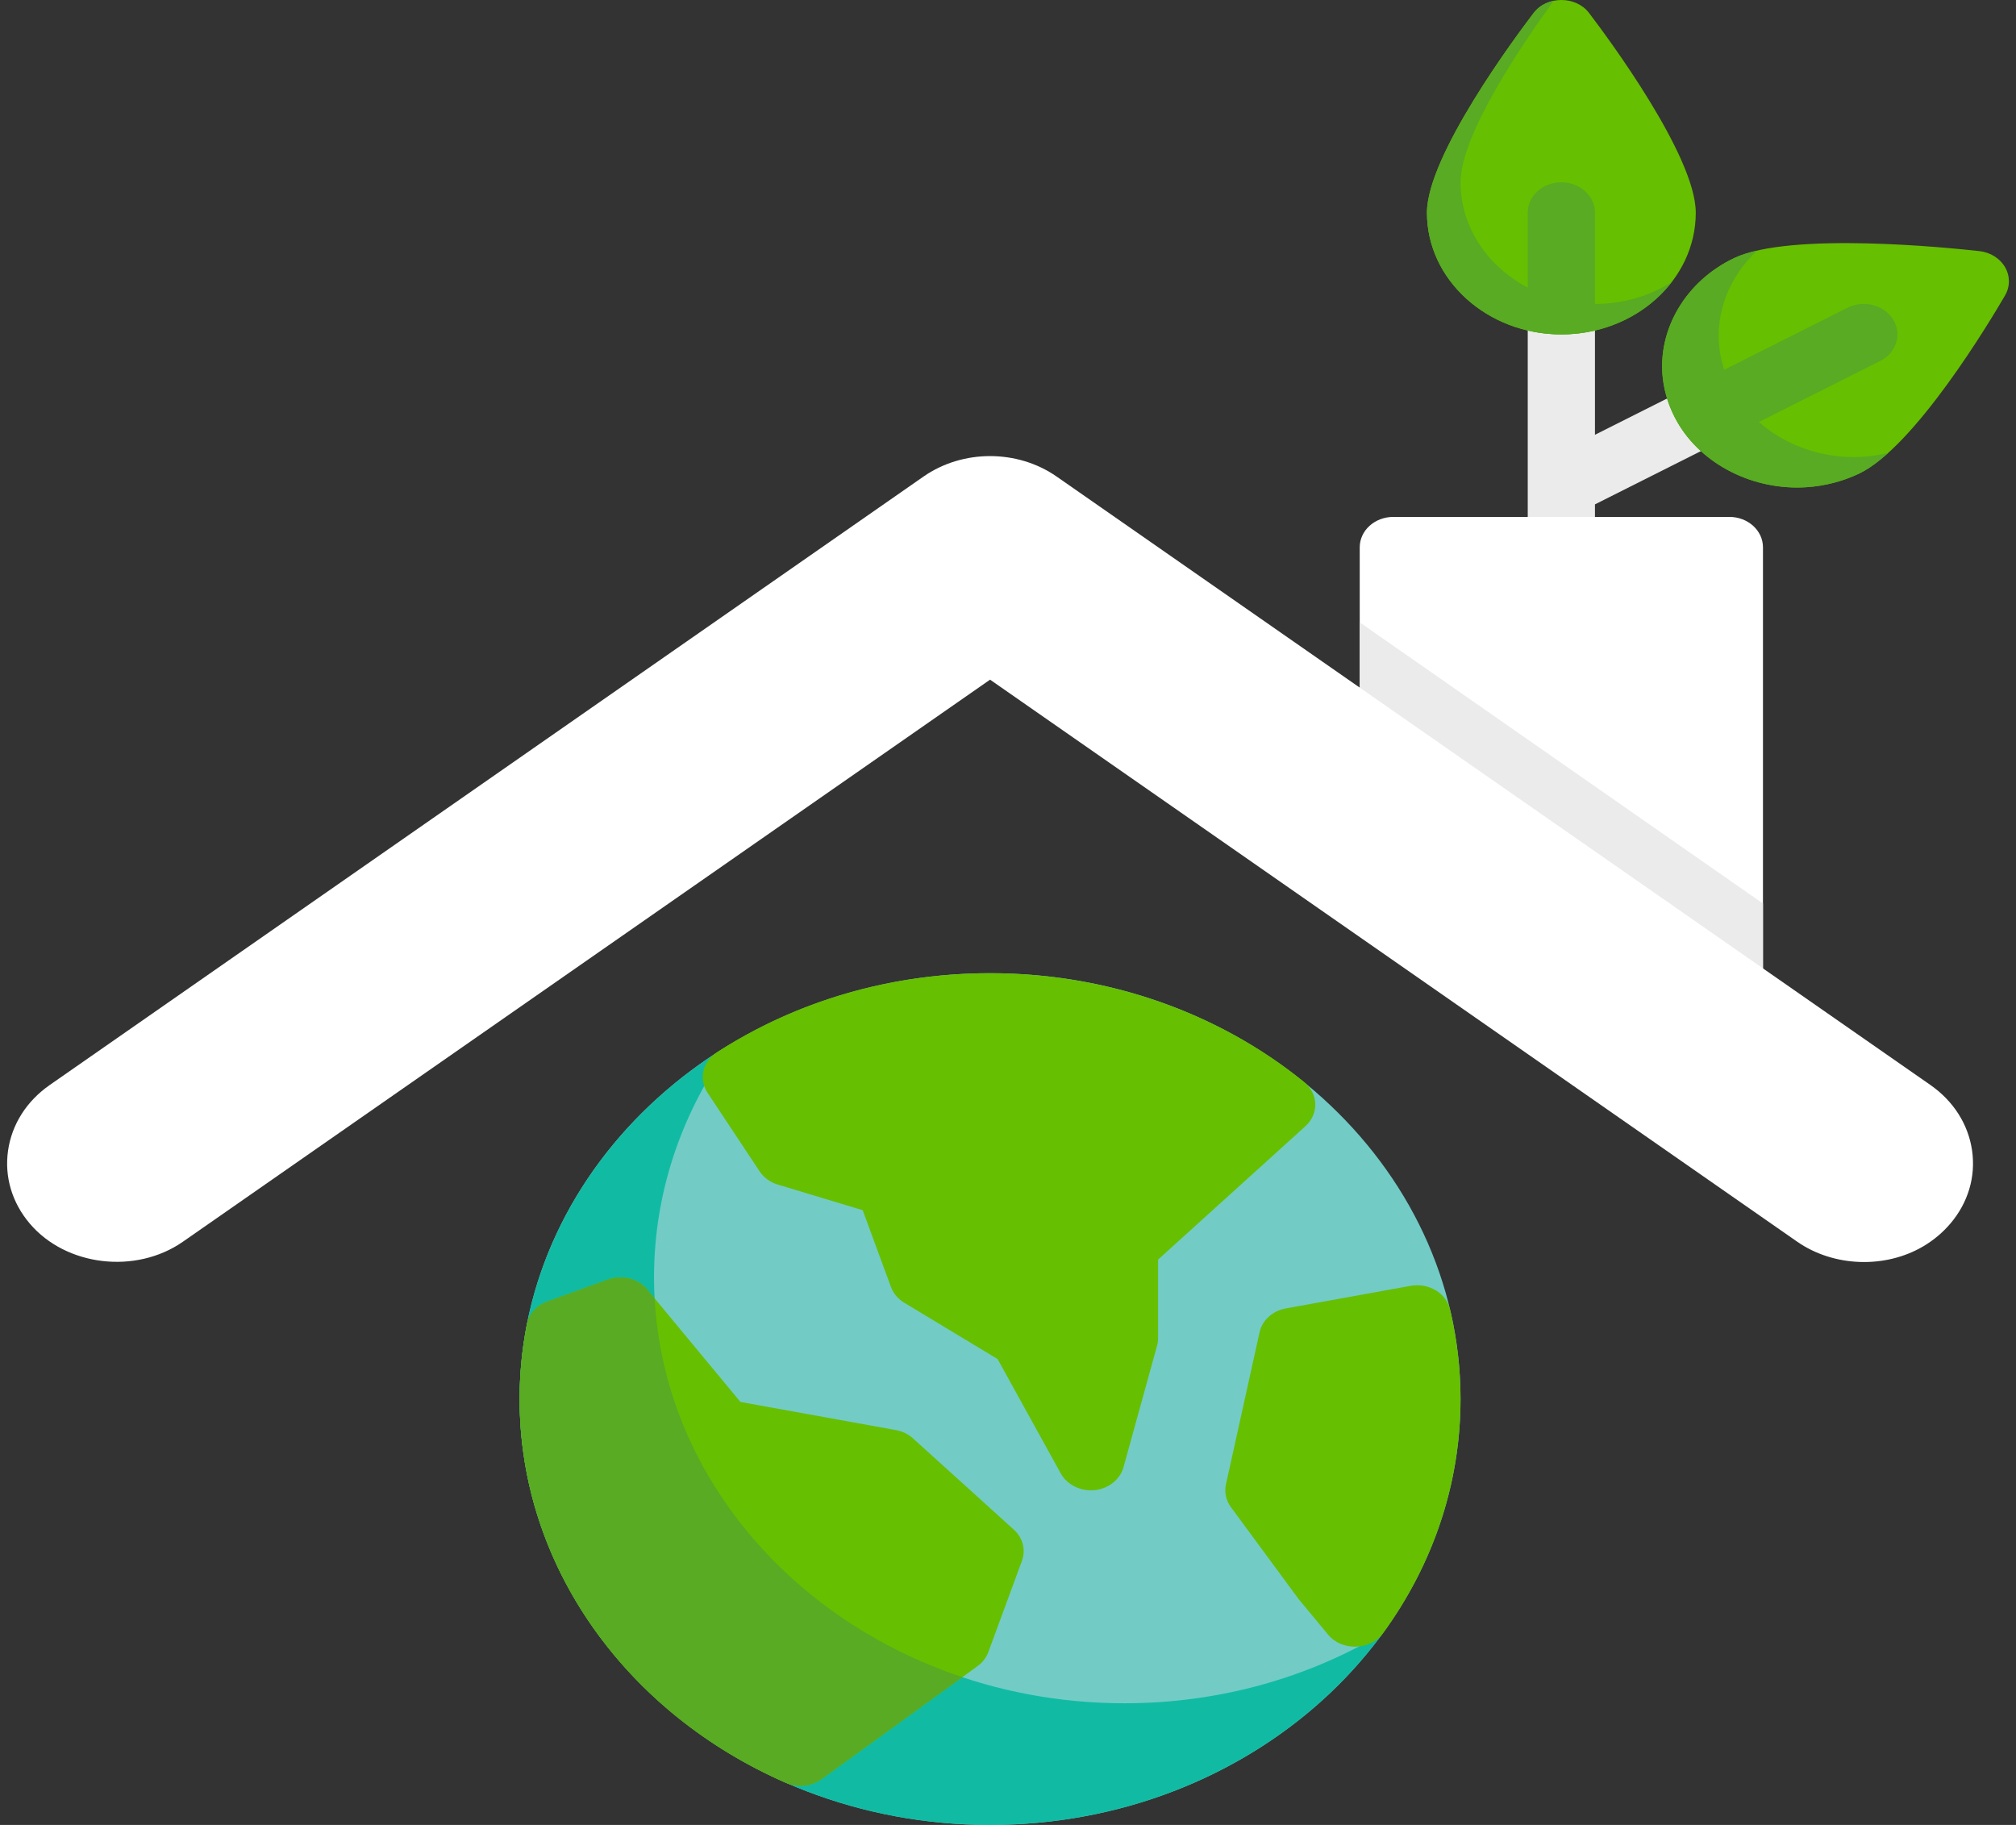 <svg width="116" height="105" viewBox="0 0 116 105" fill="none" xmlns="http://www.w3.org/2000/svg">
<rect x="0" y="0" width="116" height="105" fill="#333333" stroke="none"/>
<g clip-path="url(#clip0_160_320)">
<path d="M56.968 55.994C42.042 55.994 29.898 66.986 29.898 80.497C29.898 94.008 42.042 105 56.968 105C71.895 105 84.038 94.008 84.038 80.497C84.038 66.986 71.895 55.994 56.968 55.994Z" fill="#72CCC5"/>
<path d="M64.703 97.999C49.776 97.999 37.633 87.007 37.633 73.496C37.633 68.527 39.277 63.9 42.096 60.034C34.754 64.421 29.898 71.955 29.898 80.497C29.898 94.008 42.042 105 56.968 105C66.405 105 74.728 100.605 79.575 93.959C75.304 96.511 70.192 97.999 64.703 97.999Z" fill="#11BBA3"/>
<path d="M75.681 63.511C75.666 63.03 75.434 62.576 75.04 62.255C70.069 58.218 63.651 55.994 56.968 55.994C51.289 55.994 45.852 57.569 41.245 60.549C40.425 61.08 40.193 62.092 40.712 62.874L43.709 67.396C43.946 67.754 44.318 68.024 44.755 68.156L49.639 69.629L51.267 74.05C51.403 74.419 51.671 74.737 52.029 74.953L57.402 78.195L61.039 84.781C61.403 85.439 62.208 85.827 63.014 85.734C63.796 85.643 64.454 85.115 64.645 84.422L66.578 77.422C66.617 77.283 66.636 77.14 66.636 76.997V72.471L75.115 64.796C75.491 64.456 75.695 63.991 75.681 63.511Z" fill="#66BF00"/>
<path d="M83.434 75.331C83.212 74.395 82.201 73.794 81.164 73.982L73.992 75.28C73.226 75.419 72.628 75.96 72.475 76.653L70.541 85.404C70.441 85.859 70.544 86.332 70.829 86.718L74.696 91.969C74.715 91.996 74.736 92.022 74.758 92.048L76.421 94.055C77.21 95.008 78.857 94.963 79.582 93.968C82.498 89.966 84.039 85.307 84.039 80.497C84.039 78.761 83.835 77.024 83.434 75.331Z" fill="#66BF00"/>
<path d="M52.535 82.76C52.265 82.515 51.922 82.349 51.547 82.281L42.604 80.662L37.246 74.196C36.722 73.563 35.793 73.327 34.981 73.621L31.5 74.882C30.879 75.106 30.43 75.606 30.314 76.202C30.038 77.612 29.898 79.057 29.898 80.497C29.898 85.195 31.372 89.76 34.16 93.699C36.873 97.532 40.696 100.601 45.217 102.576C45.88 102.866 46.69 102.783 47.265 102.367L56.243 95.865C56.534 95.654 56.752 95.372 56.869 95.052L58.803 89.801C59.034 89.172 58.854 88.479 58.336 88.01L52.535 82.76Z" fill="#66BF00"/>
<path d="M37.666 74.703L37.246 74.196C36.722 73.563 35.793 73.327 34.981 73.621L31.5 74.882C30.879 75.106 30.43 75.606 30.314 76.202C30.038 77.612 29.898 79.057 29.898 80.497C29.898 85.195 31.372 89.76 34.16 93.699C36.873 97.532 40.696 100.601 45.217 102.576C45.484 102.693 45.771 102.75 46.057 102.75C46.488 102.75 46.915 102.62 47.265 102.367L55.37 96.497C45.425 93.181 38.205 84.723 37.666 74.703Z" fill="#58AB23"/>
<path d="M108.932 18.389C108.413 17.544 107.236 17.24 106.303 17.709L91.773 25.016V12.239C91.773 11.272 90.907 10.489 89.84 10.489C88.772 10.489 87.906 11.272 87.906 12.239V28.004C87.906 28.006 87.906 28.009 87.906 28.012V29.741C87.906 30.707 88.772 31.491 89.84 31.491C90.907 31.491 91.773 30.707 91.773 29.741V29.02L108.181 20.769C109.114 20.3 109.451 19.235 108.932 18.389Z" fill="#EBEBEB"/>
<path d="M91.431 0.743C90.675 -0.248 89.004 -0.248 88.249 0.743C87.223 2.087 82.106 8.959 82.106 12.239C82.106 16.099 85.575 19.239 89.84 19.239C94.105 19.239 97.574 16.099 97.574 12.239C97.574 8.959 92.457 2.087 91.431 0.743Z" fill="#66BF00"/>
<path d="M91.773 17.489C87.508 17.489 84.039 14.349 84.039 10.489C84.039 7.741 87.631 2.472 89.399 0.045C88.951 0.136 88.534 0.368 88.249 0.743C87.223 2.087 82.106 8.959 82.106 12.239C82.106 16.099 85.575 19.239 89.84 19.239C92.465 19.239 94.787 18.048 96.186 16.233C94.934 17.024 93.413 17.489 91.773 17.489Z" fill="#58AB23"/>
<path d="M115.371 15.374C115.077 14.864 114.525 14.518 113.895 14.448C112.103 14.248 103.004 13.326 99.793 14.845C97.011 16.161 95.35 18.954 95.68 21.785C95.782 22.66 96.072 23.513 96.522 24.293C97.941 26.751 100.925 28.241 103.979 28.029C105.018 27.957 106.036 27.691 106.959 27.254C110.17 25.735 114.528 18.446 115.369 17C115.664 16.492 115.666 15.883 115.371 15.374Z" fill="#66BF00"/>
<path d="M107.232 26.28C104.177 26.492 101.194 25.002 99.774 22.543C99.324 21.764 99.035 20.91 98.933 20.035C98.689 17.95 99.529 15.888 101.099 14.418C100.602 14.533 100.158 14.672 99.793 14.845C97.011 16.161 95.35 18.954 95.68 21.785C95.782 22.659 96.072 23.513 96.522 24.293C97.941 26.751 100.925 28.241 103.979 28.029C105.018 27.957 106.036 27.691 106.959 27.254C107.497 26.999 108.068 26.58 108.648 26.056C108.185 26.17 107.711 26.246 107.232 26.28Z" fill="#58AB23"/>
<path d="M87.906 19.018C88.525 19.163 89.172 19.24 89.84 19.24C90.507 19.24 91.155 19.163 91.773 19.018V12.239C91.773 11.272 90.907 10.489 89.84 10.489C88.772 10.489 87.906 11.272 87.906 12.239V19.018Z" fill="#58AB23"/>
<path d="M108.933 18.389C108.414 17.544 107.237 17.24 106.303 17.709L95.926 22.928C96.072 23.4 96.271 23.858 96.522 24.293C96.88 24.912 97.337 25.47 97.87 25.954L108.182 20.769C109.115 20.3 109.451 19.235 108.933 18.389Z" fill="#58AB23"/>
<path d="M99.508 29.741H80.172C79.104 29.741 78.238 30.524 78.238 31.491V43.116C78.238 43.66 78.517 44.172 78.993 44.504L98.329 57.967C98.673 58.207 99.089 58.33 99.508 58.33C99.799 58.33 100.091 58.271 100.362 58.15C101.023 57.855 101.441 57.246 101.441 56.58V31.491C101.441 30.524 100.575 29.741 99.508 29.741Z" fill="white"/>
<path d="M78.238 35.808V43.116C78.238 43.66 78.517 44.172 78.993 44.504L98.329 57.967C98.673 58.207 99.089 58.33 99.508 58.33C99.799 58.33 100.091 58.271 100.362 58.15C101.023 57.855 101.441 57.246 101.441 56.58V51.986L78.238 35.808Z" fill="#EBEBEB"/>
<path d="M113.473 66.197C113.255 64.69 112.403 63.351 111.073 62.424L60.8 27.42C58.544 25.849 55.393 25.849 53.137 27.42L2.864 62.425C1.533 63.351 0.681 64.691 0.464 66.197C0.247 67.704 0.691 69.197 1.714 70.401C3.802 72.857 7.81 73.333 10.527 71.442L56.968 39.105L103.41 71.442C105.502 72.898 108.475 73.009 110.684 71.697C111.272 71.347 111.793 70.906 112.223 70.401C113.246 69.197 113.69 67.704 113.473 66.197Z" fill="white"/>
</g>
<defs>
<clipPath id="clip0_160_320">
<rect width="116" height="105" fill="white"/>
</clipPath>
</defs>
</svg>

